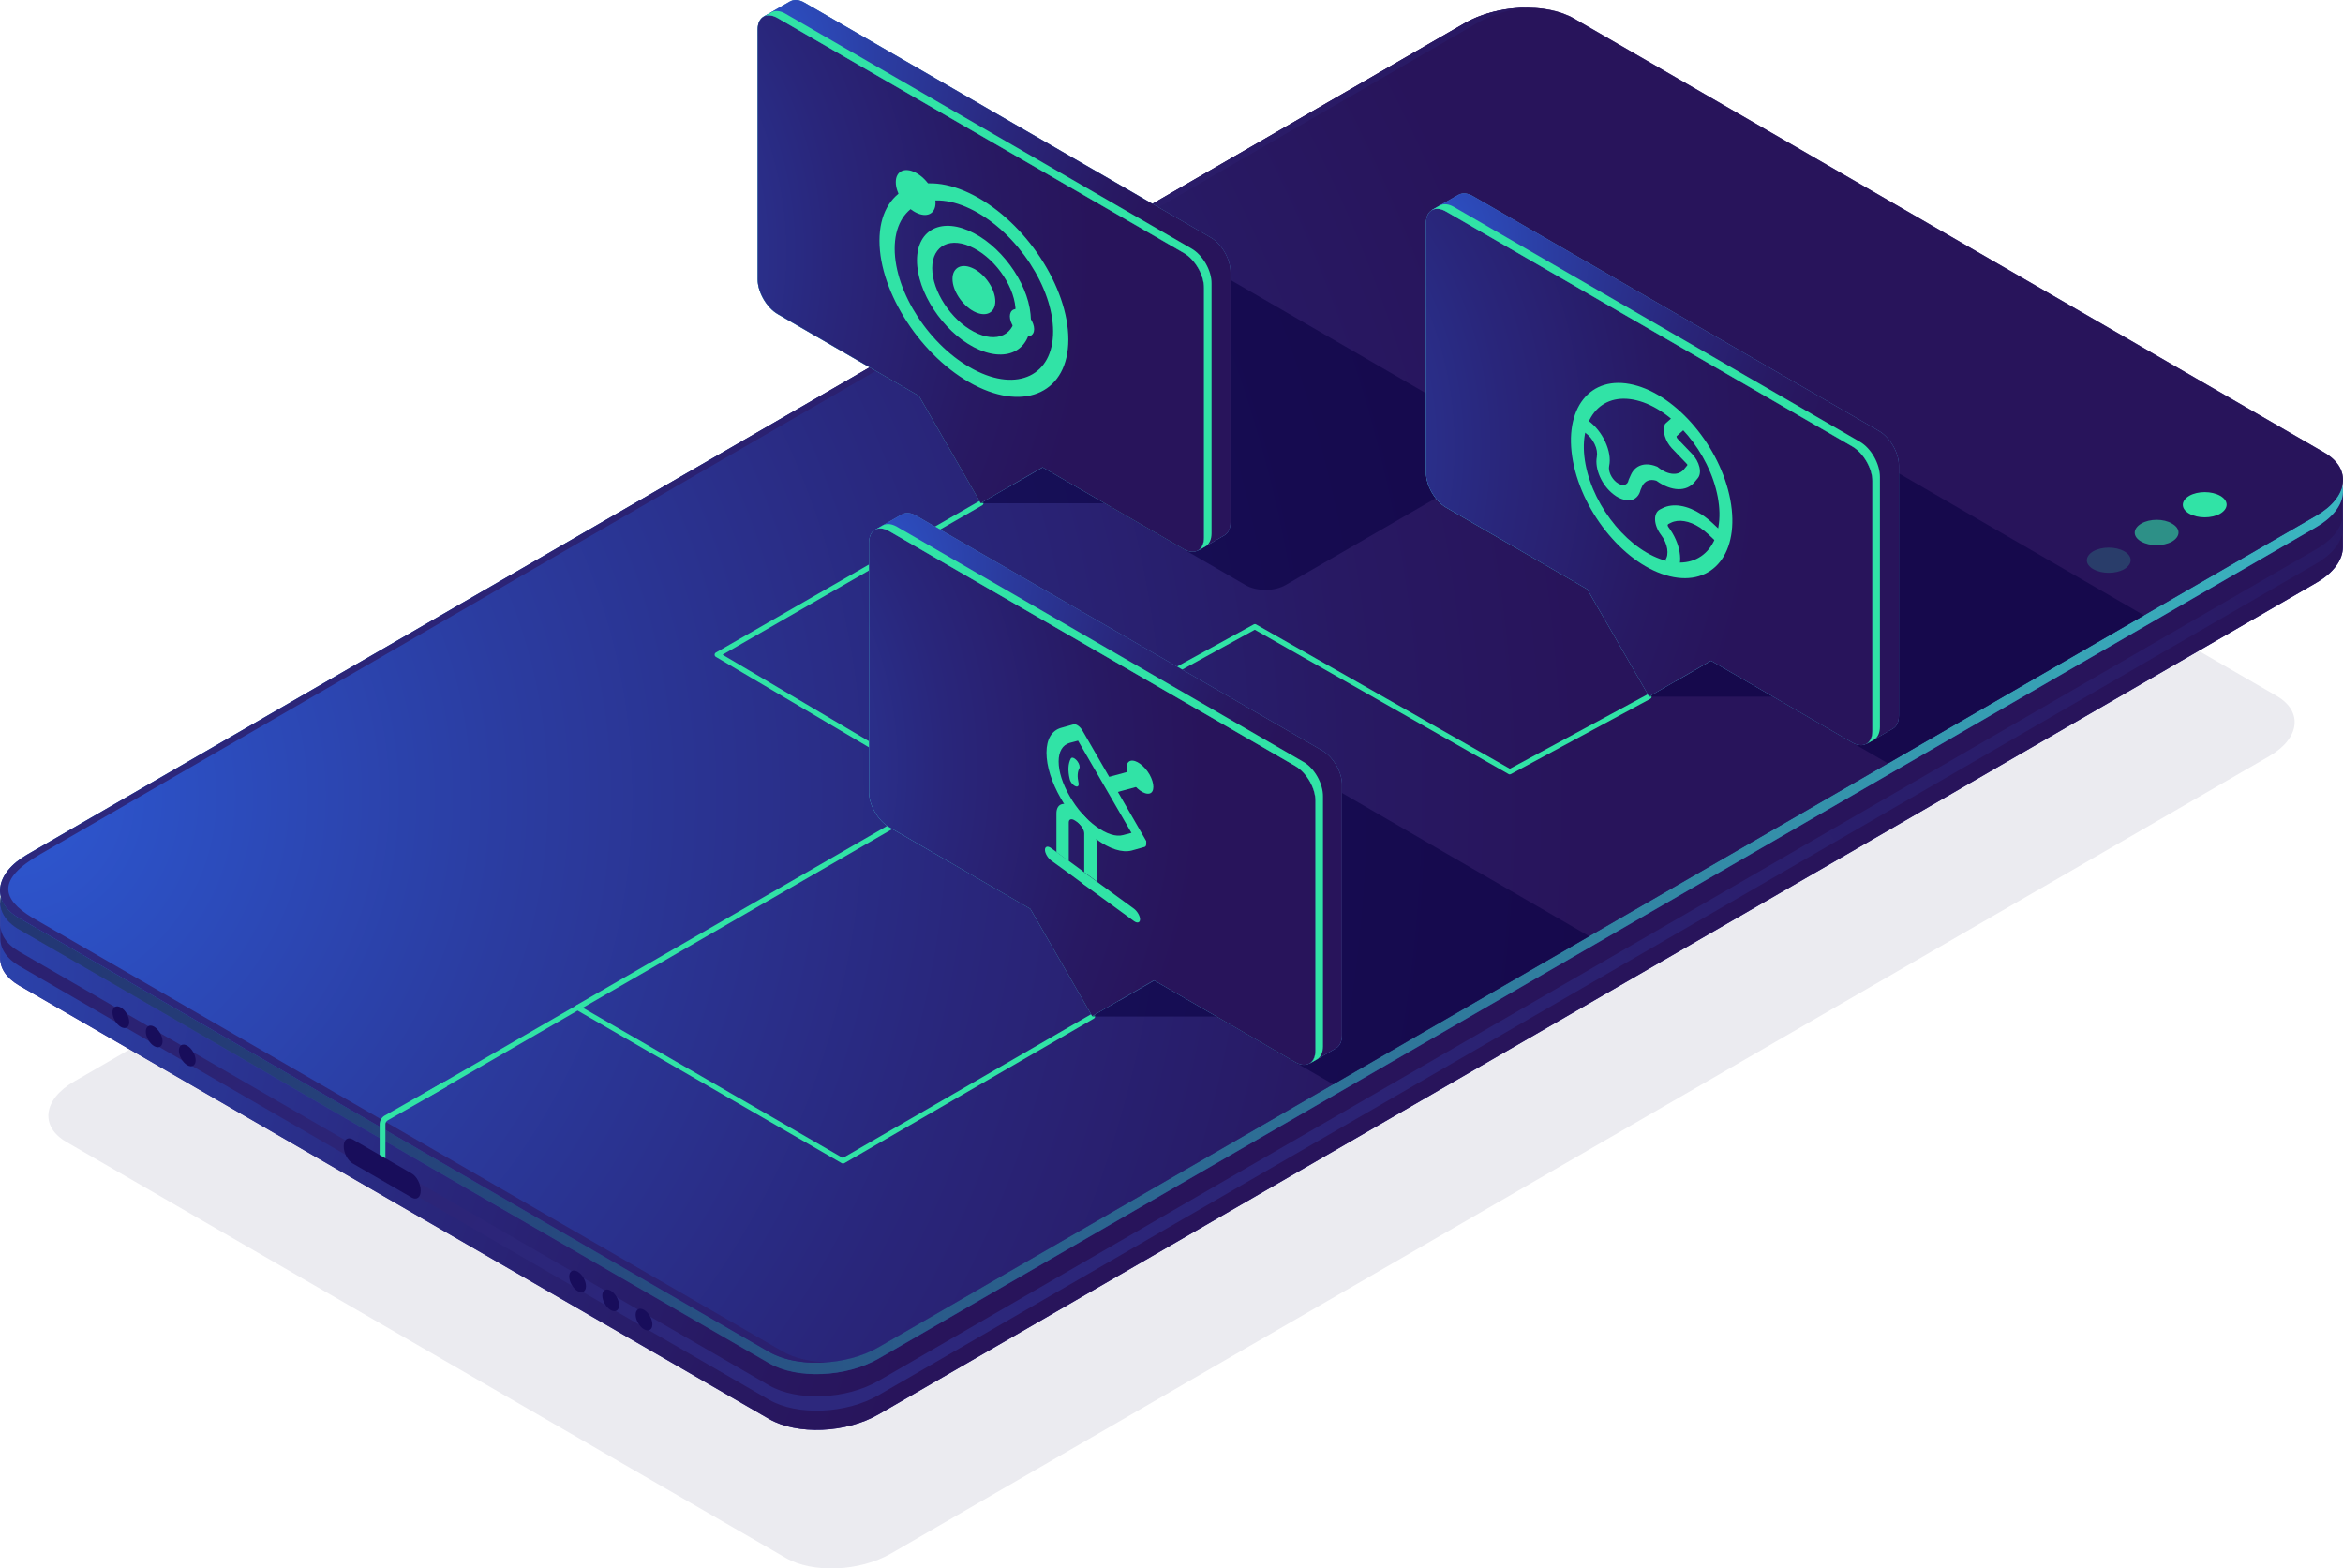 <svg width="490" height="328" viewBox="0 0 490 328" fill="none" xmlns="http://www.w3.org/2000/svg">
<path opacity="0.08" d="M154.198 269.442L3.806 182.496C-1.824 179.26 -1.132 173.575 5.375 169.831L293.652 3.104C300.159 -0.64 309.942 -1.056 315.572 2.179L465.964 89.171C471.593 92.407 470.901 98.092 464.395 101.836L176.163 268.563C169.657 272.307 159.828 272.723 154.198 269.442Z" transform="translate(10.115 56.34)" fill="#0B0244"/>
<path d="M489.939 80.21L469.911 83.723L329.118 2.278C323.258 -1.096 313.013 -0.68 306.229 3.249L35.165 159.992L0.001 166.185V177.649C-0.045 179.867 1.247 181.947 3.924 183.519L160.822 274.209C166.682 277.583 176.927 277.167 183.71 273.238L484.355 99.347C488.047 97.22 489.939 94.493 489.939 91.905V80.21Z" transform="translate(0.03 22.545)" fill="#312A91"/>
<path d="M489.939 80.21L469.911 83.723L329.118 2.278C323.258 -1.096 313.013 -0.68 306.229 3.249L35.165 159.992L0.001 166.185V177.649C-0.045 179.867 1.247 181.947 3.924 183.519L160.822 274.209C166.682 277.583 176.927 277.167 183.71 273.238L484.355 99.347C488.047 97.22 489.939 94.493 489.939 91.905V80.21Z" transform="translate(0.03 22.545)" fill="url(#paint0_radial)"/>
<path d="M484.312 7.442L183.668 181.333C176.884 185.262 166.64 185.678 160.779 182.304L3.927 91.568C1.204 89.996 -0.088 87.87 0.005 85.698V88.702C-0.042 90.921 1.251 93.001 3.927 94.573L160.779 185.309C166.64 188.683 176.884 188.267 183.668 184.338L484.312 10.446C488.004 8.32 489.896 5.593 489.896 3.005V-2.82124e-06C489.896 2.588 488.004 5.316 484.312 7.442Z" transform="translate(0.073 107.424)" fill="url(#paint1_radial)"/>
<path d="M160.806 281.05L3.954 190.36C-1.907 186.986 -1.169 181.069 5.615 177.14L306.259 3.249C313.043 -0.68 323.287 -1.096 329.148 2.278L486 93.014C491.861 96.388 491.122 102.305 484.339 106.234L183.694 280.125C176.911 284.008 166.666 284.47 160.806 281.05Z" transform="translate(0.047 4.01)" fill="#312A91"/>
<path opacity="0.7" d="M160.806 281.05L3.954 190.36C-1.907 186.986 -1.169 181.069 5.615 177.14L306.259 3.249C313.043 -0.68 323.287 -1.096 329.148 2.278L486 93.014C491.861 96.388 491.122 102.305 484.339 106.234L183.694 280.125C176.911 284.008 166.666 284.47 160.806 281.05Z" transform="translate(0.047 4.01)" fill="url(#paint2_linear)"/>
<g opacity="0.4">
<path opacity="0.4" d="M489.939 80.21L469.911 83.723L329.118 2.278C323.258 -1.096 313.013 -0.68 306.229 3.249L35.165 159.992L0.001 166.185V168.358C-0.045 170.577 1.247 172.657 3.924 174.228L160.776 264.964C166.636 268.339 176.881 267.923 183.664 263.994L484.309 90.102C488.001 87.976 489.893 85.249 489.893 82.66V80.21H489.939Z" transform="translate(0.03 20.141)" fill="#31E3A6"/>
<path opacity="0.7" d="M160.806 281.096L3.954 190.36C-1.907 186.986 -1.169 181.069 5.615 177.14L306.259 3.249C313.043 -0.68 323.287 -1.096 329.148 2.278L486 93.014C491.861 96.388 491.122 102.305 484.339 106.234L183.694 280.125C176.911 284.054 166.666 284.47 160.806 281.096Z" transform="translate(0.046 1.606)" fill="url(#paint3_radial)"/>
<path opacity="0.4" d="M160.806 281.096L3.954 190.36C-1.907 186.986 -1.169 181.069 5.615 177.14L306.259 3.249C313.043 -0.68 323.287 -1.096 329.148 2.278L486 93.014C491.861 96.388 491.122 102.305 484.339 106.234L183.694 280.125C176.911 284.054 166.666 284.47 160.806 281.096Z" transform="translate(0.046 1.606)" fill="#312A91"/>
</g>
<path d="M3.507 3.286C3.507 4.395 2.723 4.857 1.754 4.303C0.784 3.748 -2.81656e-06 2.361 -2.81656e-06 1.252C-2.81656e-06 0.143 0.784 -0.32 1.754 0.235C2.723 0.79 3.507 2.13 3.507 3.286Z" transform="translate(119.043 265.688)" fill="#180D5B"/>
<path d="M3.507 3.286C3.507 4.395 2.723 4.857 1.754 4.303C0.784 3.748 -2.81656e-06 2.361 -2.81656e-06 1.252C-2.81656e-06 0.143 0.784 -0.32 1.754 0.235C2.723 0.836 3.507 2.176 3.507 3.286Z" transform="translate(125.965 269.663)" fill="#180D5B"/>
<path d="M3.507 3.286C3.507 4.395 2.723 4.857 1.754 4.303C0.784 3.748 0 2.361 0 1.252C0 0.143 0.784 -0.32 1.754 0.235C2.723 0.79 3.507 2.176 3.507 3.286Z" transform="translate(132.933 273.685)" fill="#180D5B"/>
<path d="M3.507 3.286C3.507 4.395 2.723 4.857 1.754 4.303C0.784 3.748 7.0414e-07 2.361 7.0414e-07 1.252C7.0414e-07 0.143 0.784 -0.32 1.754 0.235C2.723 0.79 3.507 2.13 3.507 3.286Z" transform="translate(23.52 210.451)" fill="#180D5B"/>
<path d="M3.507 3.286C3.507 4.395 2.723 4.857 1.754 4.303C0.784 3.748 0 2.361 0 1.252C0 0.143 0.784 -0.32 1.754 0.235C2.676 0.79 3.507 2.13 3.507 3.286Z" transform="translate(30.488 214.473)" fill="#180D5B"/>
<path d="M3.507 3.286C3.507 4.395 2.723 4.857 1.754 4.303C0.784 3.748 0 2.361 0 1.252C0 0.143 0.784 -0.32 1.754 0.235C2.723 0.79 3.507 2.176 3.507 3.286Z" transform="translate(37.41 218.448)" fill="#180D5B"/>
<path opacity="0.5" d="M160.806 281.096L3.954 190.36C-1.907 186.986 -1.169 181.069 5.615 177.14L306.259 3.249C313.043 -0.68 323.287 -1.096 329.148 2.278L486 93.014C491.861 96.388 491.122 102.305 484.339 106.234L183.694 280.125C176.911 284.054 166.666 284.47 160.806 281.096Z" transform="translate(0.046 1.606)" fill="url(#paint4_radial)"/>
<path d="M160.806 281.096L3.954 190.36C-1.907 186.986 -1.169 181.069 5.615 177.14L306.259 3.249C313.043 -0.68 323.287 -1.096 329.148 2.278L486 93.014C491.861 96.388 491.122 102.305 484.339 106.234L183.694 280.125C176.911 284.054 166.666 284.47 160.806 281.096Z" transform="translate(0.046 1.606)" fill="url(#paint5_radial)"/>
<path d="M163.574 280.946L6.722 190.256C0.354 186.373 -0.753 182.306 8.384 177.036L309.028 3.145C312.074 1.388 315.812 0.325 319.55 0.001C314.981 -0.045 310.09 1.065 306.306 3.237L5.615 177.129C-1.169 181.058 -1.907 186.974 3.954 190.348L160.806 281.084C164.036 282.933 168.558 283.673 173.127 283.257C169.573 283.211 166.159 282.471 163.574 280.946Z" transform="translate(0 1.619)" fill="url(#paint6_radial)"/>
<path d="M1.154 17.149H0V8.875C0 8.135 0.415 7.442 1.061 7.072L13.475 -2.82124e-06L14.075 1.017L1.661 8.089C1.384 8.274 1.2 8.551 1.2 8.875V17.149H1.154Z" transform="translate(79.403 226.217)" fill="#31E3A6"/>
<path d="M16.105 10.948C16.105 12.335 15.274 12.982 14.213 12.381L1.892 5.263C0.831 4.662 -1.40828e-06 3.044 -1.40828e-06 1.658C-1.40828e-06 0.271 0.831 -0.376 1.892 0.225L14.213 7.343C15.274 7.944 16.105 9.516 16.105 10.948Z" transform="translate(71.881 238.057)" fill="#180D5B"/>
<path opacity="0.2" d="M7.81 0.763C9.61 1.78 9.61 3.444 7.81 4.507C6.011 5.524 3.149 5.524 1.35 4.507C-0.45 3.49 -0.45 1.826 1.35 0.763C3.149 -0.254 6.011 -0.254 7.81 0.763Z" transform="translate(436.427 114.519)" fill="#31E3A6"/>
<path opacity="0.6" d="M7.81 0.797C9.61 1.814 9.61 3.478 7.81 4.541C6.011 5.558 3.149 5.558 1.35 4.541C-0.45 3.525 -0.45 1.86 1.35 0.797C3.149 -0.266 6.057 -0.266 7.81 0.797Z" transform="translate(446.441 108.707)" fill="#31E3A6"/>
<path d="M7.81 0.763C9.61 1.78 9.61 3.444 7.81 4.507C6.011 5.524 3.149 5.524 1.35 4.507C-0.45 3.49 -0.45 1.826 1.35 0.763C3.149 -0.254 6.011 -0.254 7.81 0.763Z" transform="translate(456.501 102.917)" fill="#31E3A6"/>
<path d="M87.513 33.119C87.42 33.119 87.328 33.073 87.236 33.026L32.045 1.132L0.803 19.206C0.527 19.344 0.203 19.252 0.065 19.021C-0.073 18.744 0.019 18.42 0.25 18.281L31.768 0.069C31.952 -0.023 32.137 -0.023 32.322 0.069L87.513 31.963L139.474 1.872C139.751 1.733 140.074 1.826 140.212 2.057C140.35 2.334 140.258 2.658 140.027 2.796L87.79 33.073C87.697 33.073 87.605 33.119 87.513 33.119Z" transform="translate(88.752 210.201)" fill="#31E3A6"/>
<path d="M0.527 106.563C0.342 106.563 0.157 106.471 0.065 106.286C-0.073 106.009 0.019 105.685 0.25 105.546L77.407 61.033L29.46 32.699C29.276 32.606 29.183 32.421 29.183 32.236C29.183 32.052 29.276 31.867 29.46 31.774L84.606 0.065C84.882 -0.074 85.205 0.019 85.344 0.25C85.482 0.527 85.39 0.851 85.159 0.99L30.845 32.236L78.791 60.571C78.976 60.664 79.068 60.849 79.068 61.033C79.068 61.218 78.976 61.403 78.791 61.496L0.85 106.517C0.711 106.517 0.619 106.563 0.527 106.563Z" transform="translate(120.27 104.678)" fill="#31E3A6"/>
<path d="M0.525 34.875C0.34 34.875 0.156 34.783 0.064 34.598C-0.075 34.321 0.017 33.997 0.294 33.858L61.808 0.069C61.992 -0.023 62.177 -0.023 62.315 0.069L115.384 30.253L144.225 14.676C144.502 14.537 144.825 14.63 144.964 14.907C145.102 15.184 145.01 15.508 144.733 15.647L115.614 31.362C115.43 31.455 115.245 31.455 115.107 31.362L62.038 1.179L0.756 34.829C0.71 34.829 0.617 34.875 0.525 34.875Z" transform="translate(200.382 130.512)" fill="#31E3A6"/>
<path opacity="0.6" d="M55.261 1.005C52.953 -0.335 49.215 -0.335 46.908 1.005L1.73 27.168C-0.577 28.508 -0.577 30.681 1.73 32.021L31.264 49.124V64.1H57.106L81.656 78.29L135.186 47.321L55.261 1.005Z" transform="translate(197.192 148.482)" fill="#0B0244"/>
<path d="M93.493 49.691L8.537 0.556C7.43 -0.091 6.414 -0.137 5.676 0.232L5.584 0.279H5.538L2.81656e-06 3.468L4.338 5.363V55.238C4.338 57.919 6.23 61.154 8.537 62.495L38.071 79.597L50.992 102.016L63.913 94.528L91.047 110.243L90.816 115.143L96.4 111.907C97.138 111.445 97.6 110.521 97.6 109.227V56.994C97.692 54.267 95.8 51.032 93.493 49.691Z" transform="translate(183.048 107.284)" fill="#312A91"/>
<path opacity="0.5" d="M93.493 49.691L8.537 0.556C7.43 -0.091 6.414 -0.137 5.676 0.232L2.81656e-06 3.468L4.338 5.363V55.238C4.338 57.919 6.23 61.154 8.537 62.495L38.071 79.597L50.992 102.016L63.913 94.528L91.047 110.243L90.816 115.143L96.4 111.907C97.138 111.445 97.6 110.521 97.6 109.227V56.994C97.692 54.267 95.8 51.032 93.493 49.691Z" transform="translate(183.048 107.284)" fill="#5CFFF3"/>
<path d="M93.493 49.691L8.537 0.556C7.43 -0.091 6.414 -0.137 5.676 0.232L2.81656e-06 3.468L4.338 5.363V55.238C4.338 57.919 6.23 61.154 8.537 62.495L38.071 79.597L50.992 102.016L63.913 94.528L91.047 110.243L90.816 115.143L96.4 111.907C97.138 111.445 97.6 110.521 97.6 109.227V56.994C97.692 54.267 95.8 51.032 93.493 49.691Z" transform="translate(183.048 107.284)" fill="url(#paint7_radial)"/>
<path d="M89.201 49.706L4.199 0.571C1.892 -0.77 -5.63312e-06 0.34 -5.63312e-06 2.974V55.206C-5.63312e-06 57.887 1.892 61.123 4.199 62.464L33.733 79.566L46.654 101.984L59.575 94.496L89.109 111.599C91.416 112.939 93.308 111.83 93.308 109.195V56.963C93.354 54.282 91.508 51.046 89.201 49.706Z" transform="translate(181.756 110.505)" fill="#312A91"/>
<path opacity="0.8" d="M89.201 49.706L4.199 0.571C1.892 -0.77 -5.63312e-06 0.34 -5.63312e-06 2.974V55.206C-5.63312e-06 57.887 1.892 61.123 4.199 62.464L33.733 79.566L46.654 101.984L59.575 94.496L89.109 111.599C91.416 112.939 93.308 111.83 93.308 109.195V56.963C93.354 54.282 91.508 51.046 89.201 49.706Z" transform="translate(181.756 110.505)" fill="url(#paint8_radial)"/>
<path opacity="0.5" d="M89.201 49.706L4.199 0.571C1.892 -0.77 -5.63312e-06 0.34 -5.63312e-06 2.974V55.206C-5.63312e-06 57.887 1.892 61.123 4.199 62.464L33.733 79.566L46.654 101.984L59.575 94.496L89.109 111.599C91.416 112.939 93.308 111.83 93.308 109.195V56.963C93.354 54.282 91.508 51.046 89.201 49.706Z" transform="translate(181.756 110.505)" fill="#5CFFF3"/>
<path d="M89.201 49.706L4.199 0.571C1.892 -0.77 -5.63312e-06 0.34 -5.63312e-06 2.974V55.206C-5.63312e-06 57.887 1.892 61.123 4.199 62.464L33.733 79.566L46.654 101.984L59.575 94.496L89.109 111.599C91.416 112.939 93.308 111.83 93.308 109.195V56.963C93.354 54.282 91.508 51.046 89.201 49.706Z" transform="translate(181.756 110.505)" fill="url(#paint9_radial)"/>
<path d="M89.524 49.691L4.569 0.556C3.461 -0.091 2.446 -0.137 1.707 0.232L0 1.203L0.046 1.157C0.784 0.741 1.846 0.833 2.953 1.48L87.909 50.616C90.216 51.956 92.108 55.192 92.108 57.873V110.105C92.108 111.399 91.647 112.323 90.955 112.786L92.478 111.907C93.216 111.445 93.677 110.521 93.677 109.227V56.994C93.724 54.267 91.878 50.985 89.524 49.691Z" transform="translate(183.002 109.595)" fill="#31E3A6"/>
<path d="M1.846 4.53L2.81656e-06 1.387L5.122 0L6.968 3.143L1.846 4.53Z" transform="translate(231.041 161.32)" fill="#31E3A6"/>
<path d="M4.799 6.88C3.692 7.157 1.938 5.909 0.831 4.014C-0.277 2.119 -0.277 0.362 0.831 0.039C1.938 -0.239 3.692 1.009 4.799 2.904C5.861 4.799 5.861 6.602 4.799 6.88Z" transform="translate(235.609 159.063)" fill="#31E3A6"/>
<path d="M2.584 3.889C2.584 3.149 3.184 3.01 3.922 3.519L4.476 3.889C5.215 4.443 5.814 5.46 5.814 6.2V14.289L8.399 16.184V8.095C8.399 5.922 6.645 2.918 4.476 1.3L3.922 0.93C1.754 -0.641 5.63312e-06 -0.179 5.63312e-06 1.994V10.083L2.584 11.978V3.889Z" transform="translate(220.934 168.109)" fill="#31E3A6"/>
<path d="M7.522 4.832L4.938 2.937L1.292 0.302C0.6 -0.206 0 -0.067 0 0.672C0 1.366 0.6 2.383 1.292 2.891L4.938 5.526L7.937 7.744C8.629 8.253 9.229 8.114 9.229 7.375C9.229 6.681 8.629 5.664 7.937 5.156L7.522 4.832Z" transform="translate(218.535 177.057)" fill="#31E3A6"/>
<path d="M3.461 1.874L1.292 0.302C0.6 -0.206 2.81656e-06 -0.067 2.81656e-06 0.672C2.81656e-06 1.366 0.6 2.383 1.292 2.891L3.461 4.463L11.629 10.425C12.321 10.934 12.921 10.795 12.921 10.056C12.921 9.362 12.321 8.345 11.629 7.837L3.461 1.874Z" transform="translate(225.503 182.188)" fill="#31E3A6"/>
<path d="M10.429 24.056C7.614 22.022 4.984 19.018 3.046 15.597C1.061 12.177 5.63312e-06 8.756 5.63312e-06 5.936C5.63312e-06 3.117 1.108 1.314 3.046 0.759L5.676 0.02C6.184 -0.119 7.06 0.482 7.568 1.407L20.858 24.426V25.027C20.858 25.396 20.72 25.628 20.443 25.674L17.812 26.413C15.828 26.922 13.198 26.09 10.429 24.056ZM6.599 3.44L4.845 3.903C3.369 4.319 2.538 5.705 2.538 7.785C2.538 9.912 3.369 12.5 4.845 15.042C6.322 17.631 8.306 19.896 10.429 21.421C12.552 22.947 14.536 23.594 16.013 23.178L17.766 22.715L6.599 3.44Z" transform="translate(218.858 151.455)" fill="#31E3A6"/>
<path d="M1.873 0.741C1.366 0.094 0.72 -0.23 0.489 0.186C-0.065 1.203 -0.157 2.682 0.258 4.439C0.397 5.132 1.043 5.872 1.596 6.01C2.012 6.149 2.242 5.779 2.104 5.224C1.827 3.976 1.873 2.959 2.289 2.22C2.427 1.896 2.289 1.295 1.873 0.741Z" transform="translate(223.445 158.453)" fill="#31E3A6"/>
<path opacity="0.6" d="M2.81656e-06 30.97L23.212 44.42V59.397H49.054L78.588 76.499C80.895 77.84 84.633 77.84 86.94 76.499L132.117 50.383C134.425 49.043 134.425 46.87 132.117 45.53L53.53 -1.41062e-06L2.81656e-06 30.97Z" transform="translate(181.895 45.855)" fill="#0B0244"/>
<path d="M93.539 49.691L8.537 0.556C7.43 -0.091 6.414 -0.137 5.676 0.232L5.584 0.279H5.538L0 3.468L4.338 5.363V55.238C4.338 57.919 6.23 61.154 8.537 62.495L38.071 79.597L50.992 102.016L63.913 94.528L91.093 110.243L90.862 115.143L96.446 111.907C97.185 111.445 97.646 110.521 97.646 109.227V56.994C97.692 54.267 95.846 51.032 93.539 49.691Z" transform="translate(159.698)" fill="#312A91"/>
<path opacity="0.5" d="M93.539 49.691L8.537 0.556C7.43 -0.091 6.414 -0.137 5.676 0.232L0 3.468L4.338 5.363V55.238C4.338 57.919 6.23 61.154 8.537 62.495L38.071 79.597L50.992 102.016L63.913 94.528L91.093 110.243L90.862 115.143L96.446 111.907C97.185 111.445 97.646 110.521 97.646 109.227V56.994C97.692 54.267 95.846 51.032 93.539 49.691Z" transform="translate(159.698)" fill="#5CFFF3"/>
<path d="M93.539 49.691L8.537 0.556C7.43 -0.091 6.414 -0.137 5.676 0.232L0 3.468L4.338 5.363V55.238C4.338 57.919 6.23 61.154 8.537 62.495L38.071 79.597L50.992 102.016L63.913 94.528L91.093 110.243L90.862 115.143L96.446 111.907C97.185 111.445 97.646 110.521 97.646 109.227V56.994C97.692 54.267 95.846 51.032 93.539 49.691Z" transform="translate(159.698)" fill="url(#paint10_radial)"/>
<path d="M89.155 49.706L4.199 0.571C1.892 -0.77 -5.63312e-06 0.34 -5.63312e-06 2.974V55.206C-5.63312e-06 57.887 1.892 61.123 4.199 62.464L33.733 79.566L46.654 101.984L59.575 94.496L89.109 111.599C91.416 112.939 93.308 111.83 93.308 109.195V56.963C93.354 54.282 91.462 51.046 89.155 49.706Z" transform="translate(158.452 3.221)" fill="#312A91"/>
<path opacity="0.8" d="M89.155 49.706L4.199 0.571C1.892 -0.77 -5.63312e-06 0.34 -5.63312e-06 2.974V55.206C-5.63312e-06 57.887 1.892 61.123 4.199 62.464L33.733 79.566L46.654 101.984L59.575 94.496L89.109 111.599C91.416 112.939 93.308 111.83 93.308 109.195V56.963C93.354 54.282 91.462 51.046 89.155 49.706Z" transform="translate(158.452 3.221)" fill="url(#paint11_radial)"/>
<path opacity="0.5" d="M89.155 49.706L4.199 0.571C1.892 -0.77 -5.63312e-06 0.34 -5.63312e-06 2.974V55.206C-5.63312e-06 57.887 1.892 61.123 4.199 62.464L33.733 79.566L46.654 101.984L59.575 94.496L89.109 111.599C91.416 112.939 93.308 111.83 93.308 109.195V56.963C93.354 54.282 91.462 51.046 89.155 49.706Z" transform="translate(158.452 3.221)" fill="#5CFFF3"/>
<path d="M89.155 49.706L4.199 0.571C1.892 -0.77 -5.63312e-06 0.34 -5.63312e-06 2.974V55.206C-5.63312e-06 57.887 1.892 61.123 4.199 62.464L33.733 79.566L46.654 101.984L59.575 94.496L89.109 111.599C91.416 112.939 93.308 111.83 93.308 109.195V56.963C93.354 54.282 91.462 51.046 89.155 49.706Z" transform="translate(158.452 3.221)" fill="url(#paint12_radial)"/>
<path d="M89.524 49.691L4.569 0.556C3.461 -0.091 2.446 -0.137 1.707 0.232L0 1.203L0.046 1.157C0.784 0.741 1.846 0.833 2.953 1.48L87.909 50.616C90.216 51.956 92.108 55.192 92.108 57.873V110.105C92.108 111.399 91.647 112.323 90.955 112.786L92.478 111.907C93.216 111.445 93.677 110.521 93.677 109.227V56.994C93.724 54.267 91.832 51.032 89.524 49.691Z" transform="translate(159.698 2.311)" fill="#31E3A6"/>
<path d="M11.906 25.392C5.353 21.972 0 13.79 0 7.227C0 0.663 5.353 -1.925 11.906 1.541C18.459 4.962 23.812 13.143 23.812 19.707C23.858 26.271 18.505 28.813 11.906 25.392ZM11.906 4.685C7.107 2.142 3.184 4.037 3.184 8.845C3.184 13.652 7.107 19.661 11.906 22.157C16.705 24.699 20.628 22.804 20.628 17.997C20.674 13.19 16.751 7.227 11.906 4.685Z" transform="translate(191.77 47.225)" fill="#31E3A6"/>
<path d="M19.751 42.136C8.86 36.45 0 22.907 0 11.998C0 1.089 8.86 -3.163 19.751 2.522C30.641 8.208 39.501 21.751 39.501 32.66C39.501 43.569 30.641 47.821 19.751 42.136ZM19.751 5.712C10.614 0.904 3.184 4.464 3.184 13.662C3.184 22.86 10.614 34.185 19.751 38.946C28.888 43.753 36.317 40.148 36.317 30.996C36.317 21.844 28.888 10.519 19.751 5.712Z" transform="translate(183.925 38.34)" fill="#31E3A6"/>
<path d="M8.952 7.369C8.952 9.819 6.968 10.79 4.476 9.496C2.03 8.201 2.81656e-06 5.151 2.81656e-06 2.701C2.81656e-06 0.251 1.984 -0.72 4.476 0.575C6.968 1.869 8.952 4.92 8.952 7.369Z" transform="translate(199.199 55.634)" fill="#31E3A6"/>
<path d="M8.306 6.87C8.306 9.181 6.461 10.059 4.153 8.858C1.846 7.656 -2.81656e-06 4.836 -2.81656e-06 2.525C-2.81656e-06 0.214 1.846 -0.664 4.153 0.538C6.461 1.739 8.306 4.559 8.306 6.87Z" transform="translate(187.34 35.564)" fill="#31E3A6"/>
<path d="M5.076 4.211C5.076 5.598 3.922 6.153 2.538 5.413C1.154 4.674 2.81656e-06 2.963 2.81656e-06 1.53C2.81656e-06 0.144 1.154 -0.411 2.538 0.329C3.922 1.068 5.076 2.825 5.076 4.211Z" transform="translate(211.198 64.616)" fill="#31E3A6"/>
<path opacity="0.6" d="M55.26 1.005C52.953 -0.335 49.215 -0.335 46.908 1.005L1.73 27.121C-0.577 28.462 -0.577 30.634 1.73 31.975L31.264 49.077V64.054H57.106L81.241 78.013L134.771 47.044L55.26 1.005Z" transform="translate(313.62 81.643)" fill="#0B0244"/>
<path d="M93.493 49.691L8.537 0.556C7.43 -0.091 6.414 -0.137 5.676 0.232H5.584H5.538L1.12662e-05 3.422L4.338 5.317V55.192C4.338 57.873 6.23 61.108 8.537 62.449L38.071 79.551L50.992 101.969L63.913 94.481L91.093 110.197L90.862 115.097L96.446 111.861C97.185 111.399 97.646 110.475 97.646 109.18V56.948C97.692 54.267 95.8 51.032 93.493 49.691Z" transform="translate(299.476 40.445)" fill="#312A91"/>
<path opacity="0.5" d="M93.493 49.691L8.537 0.556C7.43 -0.091 6.414 -0.137 5.676 0.232L1.12662e-05 3.468L4.338 5.363V55.238C4.338 57.919 6.23 61.154 8.537 62.495L38.071 79.597L50.992 102.016L63.913 94.528L91.093 110.243L90.862 115.143L96.446 111.907C97.185 111.445 97.646 110.521 97.646 109.227V56.994C97.692 54.267 95.8 51.032 93.493 49.691Z" transform="translate(299.476 40.445)" fill="#5CFFF3"/>
<path d="M93.493 49.691L8.537 0.556C7.43 -0.091 6.414 -0.137 5.676 0.232L1.12662e-05 3.468L4.338 5.363V55.238C4.338 57.919 6.23 61.154 8.537 62.495L38.071 79.597L50.992 102.016L63.913 94.528L91.093 110.243L90.862 115.143L96.446 111.907C97.185 111.445 97.646 110.521 97.646 109.227V56.994C97.692 54.267 95.8 51.032 93.493 49.691Z" transform="translate(299.476 40.445)" fill="url(#paint13_radial)"/>
<path d="M89.155 49.706L4.199 0.571C1.892 -0.77 5.63312e-06 0.34 5.63312e-06 2.974V55.206C5.63312e-06 57.887 1.892 61.123 4.199 62.464L33.733 79.566L46.654 101.984L59.575 94.496L89.109 111.599C91.416 112.939 93.308 111.83 93.308 109.195V56.963C93.354 54.282 91.462 51 89.155 49.706Z" transform="translate(298.23 43.666)" fill="#312A91"/>
<path opacity="0.8" d="M89.155 49.706L4.199 0.571C1.892 -0.77 5.63312e-06 0.34 5.63312e-06 2.974V55.206C5.63312e-06 57.887 1.892 61.123 4.199 62.464L33.733 79.566L46.654 101.984L59.575 94.496L89.109 111.599C91.416 112.939 93.308 111.83 93.308 109.195V56.963C93.354 54.282 91.462 51 89.155 49.706Z" transform="translate(298.23 43.666)" fill="url(#paint14_radial)"/>
<path opacity="0.5" d="M89.155 49.706L4.199 0.571C1.892 -0.77 5.63312e-06 0.34 5.63312e-06 2.974V55.206C5.63312e-06 57.887 1.892 61.123 4.199 62.464L33.733 79.566L46.654 101.984L59.575 94.496L89.109 111.599C91.416 112.939 93.308 111.83 93.308 109.195V56.963C93.354 54.282 91.462 51 89.155 49.706Z" transform="translate(298.23 43.666)" fill="#5CFFF3"/>
<path d="M89.155 49.706L4.199 0.571C1.892 -0.77 5.63312e-06 0.34 5.63312e-06 2.974V55.206C5.63312e-06 57.887 1.892 61.123 4.199 62.464L33.733 79.566L46.654 101.984L59.575 94.496L89.109 111.599C91.416 112.939 93.308 111.83 93.308 109.195V56.963C93.354 54.282 91.462 51 89.155 49.706Z" transform="translate(298.23 43.666)" fill="url(#paint15_radial)"/>
<path d="M89.524 49.691L4.569 0.556C3.461 -0.091 2.446 -0.137 1.707 0.232L1.12662e-05 1.203H0.046C0.784 0.787 1.846 0.879 2.953 1.527L87.909 50.662C90.216 52.002 92.109 55.238 92.109 57.919V110.151C92.109 111.445 91.647 112.37 90.955 112.832L92.478 111.954C93.216 111.491 93.677 110.567 93.677 109.273V57.041C93.677 54.267 91.832 51.032 89.524 49.691Z" transform="translate(299.476 42.71)" fill="#31E3A6"/>
<path d="M4.388 14.124L2.127 11.443C3.003 10.287 2.634 7.976 1.25 6.173C0.511 5.203 0.05 4.047 0.004 3.03C-0.042 2.013 0.327 1.227 1.019 0.858L1.573 0.58C3.788 -0.529 6.741 -0.021 9.695 1.874C10.525 2.429 11.356 3.076 12.14 3.816L14.586 6.127L13.571 8.346L11.125 6.035C10.525 5.48 9.925 5.018 9.325 4.602C7.157 3.215 4.942 2.845 3.326 3.631L2.773 3.908C2.68 3.954 2.634 4.093 2.634 4.139C2.634 4.232 2.68 4.37 2.773 4.509C5.311 7.837 6.003 12.044 4.388 14.124Z" transform="translate(346.126 105.688)" fill="#31E3A6"/>
<path d="M9.414 17.703C8.676 17.519 7.891 17.149 7.153 16.548C4.707 14.653 3.23 11.232 3.692 8.736C3.83 7.95 3.692 6.98 3.23 6.055C2.769 5.085 2.123 4.299 1.338 3.744L-1.12662e-05 2.82L0.508 0.185L1.846 1.109C3.323 2.172 4.615 3.744 5.445 5.547C6.276 7.349 6.599 9.152 6.276 10.631C6.045 11.694 6.737 13.22 7.799 14.052C8.353 14.468 8.906 14.699 9.414 14.607C9.921 14.514 10.245 14.144 10.337 13.59L10.429 13.358L10.844 12.434C11.767 10.446 13.798 9.799 16.151 10.724L16.382 10.816L16.613 11.001C18.689 12.619 20.858 12.711 21.966 11.278L22.612 10.493C22.612 10.446 22.658 10.4 22.612 10.354C22.612 10.308 22.566 10.261 22.52 10.215L19.381 6.933C17.997 5.454 17.351 3.282 17.905 1.988L17.997 1.803L20.028 1.41062e-06L22.104 2.866L20.351 4.437C20.351 4.576 20.443 4.761 20.535 4.9L23.673 8.181C24.365 8.921 24.919 9.892 25.15 10.862C25.381 11.833 25.242 12.665 24.827 13.174L24.181 13.959C22.473 16.086 19.289 15.993 16.151 13.728C14.859 13.312 13.752 13.728 13.198 14.838L12.829 15.67C12.552 16.872 11.767 17.611 10.706 17.842C10.383 17.842 9.875 17.842 9.414 17.703Z" transform="translate(330.256 86.808)" fill="#31E3A6"/>
<path d="M20.64 40.432C11.55 38.214 2.505 27.444 0.428 16.396C-1.648 5.349 4.028 -1.816 13.118 0.403C22.209 2.622 31.254 13.392 33.331 24.439C35.407 35.486 29.731 42.651 20.64 40.432ZM13.718 3.639C6.104 1.79 1.305 7.799 3.059 17.043C4.812 26.288 12.426 35.348 20.041 37.243C27.655 39.092 32.454 33.083 30.7 23.838C28.947 14.547 21.333 5.488 13.718 3.639Z" transform="translate(328.535 80.073)" fill="#31E3A6"/>
<defs>
<radialGradient id="paint0_radial" cx="0.5" cy="0.5" r="0.5" gradientUnits="userSpaceOnUse" gradientTransform="translate(-459.231 -209.299) scale(771.076 772.356)">
<stop stop-color="#2D58D2"/>
<stop offset="0.232" stop-color="#2B3CA0"/>
<stop offset="0.443" stop-color="#29267B"/>
<stop offset="0.613" stop-color="#281963"/>
<stop offset="0.719" stop-color="#28145B"/>
</radialGradient>
<radialGradient id="paint1_radial" cx="0.5" cy="0.5" r="0.5" gradientUnits="userSpaceOnUse" gradientTransform="translate(-510.937 -479.971) scale(1366.43 1368.7)">
<stop stop-color="#2D297F"/>
<stop offset="0.719" stop-color="#28145B"/>
</radialGradient>
<linearGradient id="paint2_linear" x2="1" gradientUnits="userSpaceOnUse" gradientTransform="translate(-0.015 -103.711) scale(489.962 490.776)">
<stop stop-color="#180D5B"/>
<stop offset="0.095" stop-color="#1A1660"/>
<stop offset="0.247" stop-color="#1E2D6E"/>
<stop offset="0.436" stop-color="#255385"/>
<stop offset="0.655" stop-color="#2F87A5"/>
<stop offset="0.898" stop-color="#3CCACE"/>
<stop offset="1" stop-color="#42E8E0"/>
</linearGradient>
<radialGradient id="paint3_radial" cx="0.5" cy="0.5" r="0.5" gradientUnits="userSpaceOnUse" gradientTransform="translate(-400.886 -263.491) scale(814.114 815.466)">
<stop stop-color="#42E8E0"/>
<stop offset="0.102" stop-color="#3CCACE"/>
<stop offset="0.344" stop-color="#2F87A5"/>
<stop offset="0.564" stop-color="#255385"/>
<stop offset="0.753" stop-color="#1E2D6E"/>
<stop offset="0.905" stop-color="#1A1660"/>
<stop offset="1" stop-color="#180D5B"/>
</radialGradient>
<radialGradient id="paint4_radial" cx="0.5" cy="0.5" r="0.5" gradientUnits="userSpaceOnUse" gradientTransform="translate(-294.661 -169.858) scale(666.249 667.356)">
<stop stop-color="#42E8E0"/>
<stop offset="0.102" stop-color="#3CCACE"/>
<stop offset="0.344" stop-color="#2F87A5"/>
<stop offset="0.564" stop-color="#255385"/>
<stop offset="0.753" stop-color="#1E2D6E"/>
<stop offset="0.905" stop-color="#1A1660"/>
<stop offset="1" stop-color="#180D5B"/>
</radialGradient>
<radialGradient id="paint5_radial" cx="0.5" cy="0.5" r="0.5" gradientUnits="userSpaceOnUse" gradientTransform="translate(-475.756 -306.14) scale(941.761 943.325)">
<stop stop-color="#2D58D2"/>
<stop offset="0.232" stop-color="#2B3CA0"/>
<stop offset="0.443" stop-color="#29267B"/>
<stop offset="0.613" stop-color="#281963"/>
<stop offset="0.719" stop-color="#28145B"/>
</radialGradient>
<radialGradient id="paint6_radial" cx="0.5" cy="0.5" r="0.5" gradientUnits="userSpaceOnUse" gradientTransform="translate(-633.941 -466.348) scale(1258.22 1260.31)">
<stop stop-color="#2D297F"/>
<stop offset="0.719" stop-color="#28145B"/>
</radialGradient>
<radialGradient id="paint7_radial" cx="0.5" cy="0.5" r="0.5" gradientUnits="userSpaceOnUse" gradientTransform="translate(-137.813 -122.11) scale(266.01 266.452)">
<stop stop-color="#2D58D2"/>
<stop offset="0.232" stop-color="#2B3CA0"/>
<stop offset="0.443" stop-color="#29267B"/>
<stop offset="0.613" stop-color="#281963"/>
<stop offset="0.719" stop-color="#28145B"/>
</radialGradient>
<radialGradient id="paint8_radial" cx="0.5" cy="0.5" r="0.5" gradientUnits="userSpaceOnUse" gradientTransform="translate(-221.706 -151.251) scale(392.398 393.05)">
<stop stop-color="#42E8E0"/>
<stop offset="0.102" stop-color="#3CCACE"/>
<stop offset="0.344" stop-color="#2F87A5"/>
<stop offset="0.564" stop-color="#255385"/>
<stop offset="0.753" stop-color="#1E2D6E"/>
<stop offset="0.905" stop-color="#1A1660"/>
<stop offset="1" stop-color="#180D5B"/>
</radialGradient>
<radialGradient id="paint9_radial" cx="0.5" cy="0.5" r="0.5" gradientUnits="userSpaceOnUse" gradientTransform="translate(-267.096 -146.875) scale(392.399 393.051)">
<stop stop-color="#2D58D2"/>
<stop offset="0.232" stop-color="#2B3CA0"/>
<stop offset="0.443" stop-color="#29267B"/>
<stop offset="0.613" stop-color="#281963"/>
<stop offset="0.719" stop-color="#28145B"/>
</radialGradient>
<radialGradient id="paint10_radial" cx="0.5" cy="0.5" r="0.5" gradientUnits="userSpaceOnUse" gradientTransform="translate(-137.78 -122.099) scale(266.01 266.452)">
<stop stop-color="#2D58D2"/>
<stop offset="0.232" stop-color="#2B3CA0"/>
<stop offset="0.443" stop-color="#29267B"/>
<stop offset="0.613" stop-color="#281963"/>
<stop offset="0.719" stop-color="#28145B"/>
</radialGradient>
<radialGradient id="paint11_radial" cx="0.5" cy="0.5" r="0.5" gradientUnits="userSpaceOnUse" gradientTransform="translate(-221.719 -151.24) scale(392.398 393.05)">
<stop stop-color="#42E8E0"/>
<stop offset="0.102" stop-color="#3CCACE"/>
<stop offset="0.344" stop-color="#2F87A5"/>
<stop offset="0.564" stop-color="#255385"/>
<stop offset="0.753" stop-color="#1E2D6E"/>
<stop offset="0.905" stop-color="#1A1660"/>
<stop offset="1" stop-color="#180D5B"/>
</radialGradient>
<radialGradient id="paint12_radial" cx="0.5" cy="0.5" r="0.5" gradientUnits="userSpaceOnUse" gradientTransform="translate(-267.109 -146.864) scale(392.399 393.051)">
<stop stop-color="#2D58D2"/>
<stop offset="0.232" stop-color="#2B3CA0"/>
<stop offset="0.443" stop-color="#29267B"/>
<stop offset="0.613" stop-color="#281963"/>
<stop offset="0.719" stop-color="#28145B"/>
</radialGradient>
<radialGradient id="paint13_radial" cx="0.5" cy="0.5" r="0.5" gradientUnits="userSpaceOnUse" gradientTransform="translate(-137.796 -122.126) scale(266.01 266.452)">
<stop stop-color="#2D58D2"/>
<stop offset="0.232" stop-color="#2B3CA0"/>
<stop offset="0.443" stop-color="#29267B"/>
<stop offset="0.613" stop-color="#281963"/>
<stop offset="0.719" stop-color="#28145B"/>
</radialGradient>
<radialGradient id="paint14_radial" cx="0.5" cy="0.5" r="0.5" gradientUnits="userSpaceOnUse" gradientTransform="translate(-221.735 -151.267) scale(392.398 393.05)">
<stop stop-color="#42E8E0"/>
<stop offset="0.102" stop-color="#3CCACE"/>
<stop offset="0.344" stop-color="#2F87A5"/>
<stop offset="0.564" stop-color="#255385"/>
<stop offset="0.753" stop-color="#1E2D6E"/>
<stop offset="0.905" stop-color="#1A1660"/>
<stop offset="1" stop-color="#180D5B"/>
</radialGradient>
<radialGradient id="paint15_radial" cx="0.5" cy="0.5" r="0.5" gradientUnits="userSpaceOnUse" gradientTransform="translate(-267.125 -146.891) scale(392.399 393.051)">
<stop stop-color="#2D58D2"/>
<stop offset="0.232" stop-color="#2B3CA0"/>
<stop offset="0.443" stop-color="#29267B"/>
<stop offset="0.613" stop-color="#281963"/>
<stop offset="0.719" stop-color="#28145B"/>
</radialGradient>
</defs>
</svg>
